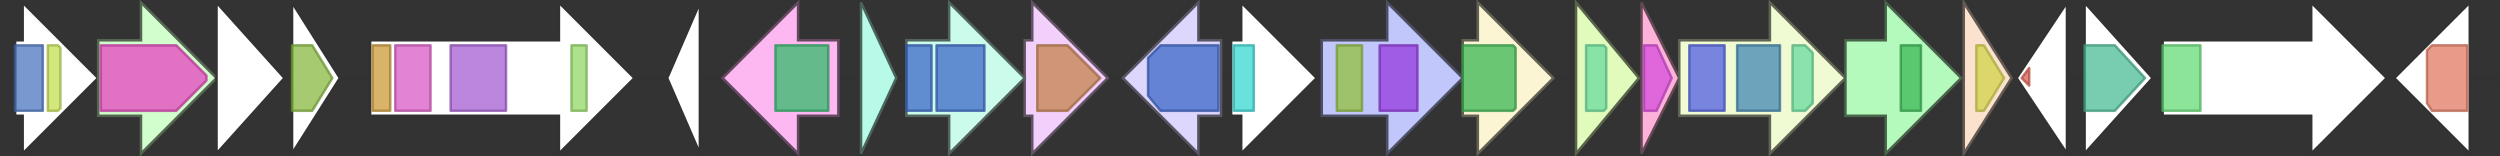 <svg version="1.1" baseProfile="full" xmlns="http://www.w3.org/2000/svg" width="993" height="62">
	<rect width="100%" height="100%" fill="#333333" stroke="none"/>
	<line x1="1" y1="31" x2="992" y2="31" style="stroke:rgb(50,50,50); stroke-width:3 "/>
	<g>
		<title>nucN</title>
		<polygon class="nucN" points="407,16 410,16 410,1 440,31 410,61 410,46 407,46" fill="rgb(243,207,252)" fill-opacity="1.0" stroke="rgb(97,82,100)" stroke-width="1" />
		<g>
			<title>PF02274</title>
			<polygon class="PF02274" points="412,18 424,18 437,31 424,44 412,44" stroke-linejoin="round" width="26" height="26" fill="rgb(194,129,75)" stroke="rgb(155,103,60)" stroke-width="1" opacity="0.75" />
		</g>
	</g>
	<g>
		<title>nucI</title>
		<polygon class="nucI" points="485,16 476,16 476,1 446,31 476,61 476,46 485,46" fill="rgb(221,215,254)" fill-opacity="1.0" stroke="rgb(88,86,101)" stroke-width="1" />
		<g>
			<title>PF00884</title>
			<polygon class="PF00884" points="456,23 461,18 484,18 484,44 461,44 456,38" stroke-linejoin="round" width="28" height="26" fill="rgb(61,103,198)" stroke="rgb(48,82,158)" stroke-width="1" opacity="0.75" />
		</g>
	</g>
	<g>
		<polygon class="NoName" points="489,16 493,16 493,1 523,31 493,61 493,46 489,46" fill="rgb(255,255,255)" fill-opacity="1.0" stroke="rgb(50,50,50)" stroke-width="1" />
		<g>
			<title>PF02195</title>
			<rect class="PF02195" x="490" y="18" stroke-linejoin="round" width="8" height="26" fill="rgb(55,214,209)" stroke="rgb(44,171,167)" stroke-width="1" opacity="0.75" />
		</g>
	</g>
	<g>
		<title>nucJ</title>
		<polygon class="nucJ" points="525,16 551,16 551,1 581,31 551,61 551,46 525,46" fill="rgb(194,199,251)" fill-opacity="1.0" stroke="rgb(77,79,100)" stroke-width="1" />
		<g>
			<title>PF02310</title>
			<rect class="PF02310" x="531" y="18" stroke-linejoin="round" width="10" height="26" fill="rgb(145,190,60)" stroke="rgb(115,152,48)" stroke-width="1" opacity="0.75" />
		</g>
		<g>
			<title>PF04055</title>
			<rect class="PF04055" x="548" y="18" stroke-linejoin="round" width="15" height="26" fill="rgb(149,56,222)" stroke="rgb(119,44,177)" stroke-width="1" opacity="0.75" />
		</g>
	</g>
	<g>
		<title>nucK</title>
		<polygon class="nucK" points="581,16 587,16 587,1 617,31 587,61 587,46 581,46" fill="rgb(251,245,211)" fill-opacity="1.0" stroke="rgb(100,98,84)" stroke-width="1" />
		<g>
			<title>PF13469</title>
			<polygon class="PF13469" points="581,18 601,18 602,19 602,43 601,44 581,44" stroke-linejoin="round" width="21" height="26" fill="rgb(59,182,84)" stroke="rgb(47,145,67)" stroke-width="1" opacity="0.75" />
		</g>
	</g>
	<g>
		<title>nucL</title>
		<polygon class="nucL" points="626,16 626,16 626,1 651,31 626,61 626,46 626,46" fill="rgb(224,251,188)" fill-opacity="1.0" stroke="rgb(89,100,75)" stroke-width="1" />
		<g>
			<title>PF08241</title>
			<polygon class="PF08241" points="630,18 637,18 638,19 638,43 637,44 630,44" stroke-linejoin="round" width="8" height="26" fill="rgb(106,219,159)" stroke="rgb(84,175,127)" stroke-width="1" opacity="0.75" />
		</g>
	</g>
	<g>
		<title>nucQ</title>
		<polygon class="nucQ" points="652,16 652,16 652,1 667,31 652,61 652,46 652,46" fill="rgb(253,178,217)" fill-opacity="1.0" stroke="rgb(101,71,86)" stroke-width="1" />
		<g>
			<title>PF02915</title>
			<polygon class="PF02915" points="653,18 658,18 664,31 658,44 653,44" stroke-linejoin="round" width="12" height="26" fill="rgb(214,77,220)" stroke="rgb(171,61,176)" stroke-width="1" opacity="0.75" />
		</g>
	</g>
	<g>
		<title>nucP</title>
		<polygon class="nucP" points="667,16 703,16 703,1 733,31 703,61 703,46 667,46" fill="rgb(240,250,211)" fill-opacity="1.0" stroke="rgb(96,100,84)" stroke-width="1" />
		<g>
			<title>PF02518</title>
			<rect class="PF02518" x="671" y="18" stroke-linejoin="round" width="14" height="26" fill="rgb(80,94,225)" stroke="rgb(64,75,180)" stroke-width="1" opacity="0.75" />
		</g>
		<g>
			<title>PF00204</title>
			<rect class="PF00204" x="690" y="18" stroke-linejoin="round" width="17" height="26" fill="rgb(66,134,179)" stroke="rgb(52,107,143)" stroke-width="1" opacity="0.75" />
		</g>
		<g>
			<title>PF08241</title>
			<polygon class="PF08241" points="712,18 717,18 720,21 720,41 717,44 712,44" stroke-linejoin="round" width="8" height="26" fill="rgb(106,219,159)" stroke="rgb(84,175,127)" stroke-width="1" opacity="0.75" />
		</g>
	</g>
	<g>
		<title>nucO</title>
		<polygon class="nucO" points="733,16 749,16 749,1 779,31 749,61 749,46 733,46" fill="rgb(180,250,189)" fill-opacity="1.0" stroke="rgb(72,100,75)" stroke-width="1" />
		<g>
			<title>PF13469</title>
			<rect class="PF13469" x="755" y="18" stroke-linejoin="round" width="8" height="26" fill="rgb(59,182,84)" stroke="rgb(47,145,67)" stroke-width="1" opacity="0.75" />
		</g>
	</g>
	<g>
		<title>nucV</title>
		<polygon class="nucV" points="780,16 780,16 780,1 799,31 780,61 780,46 780,46" fill="rgb(250,226,206)" fill-opacity="1.0" stroke="rgb(100,90,82)" stroke-width="1" />
		<g>
			<title>PF00156</title>
			<polygon class="PF00156" points="785,18 788,18 796,31 788,44 785,44" stroke-linejoin="round" width="13" height="26" fill="rgb(210,210,74)" stroke="rgb(168,168,59)" stroke-width="1" opacity="0.75" />
		</g>
	</g>
	<g>
		<polygon class="NoName" points="6,16 9,16 9,1 39,31 9,61 9,46 6,46" fill="rgb(255,255,255)" fill-opacity="1.0" stroke="rgb(50,50,50)" stroke-width="1" />
		<g>
			<title>PF01408</title>
			<rect class="PF01408" x="6" y="18" stroke-linejoin="round" width="11" height="26" fill="rgb(76,117,190)" stroke="rgb(60,93,152)" stroke-width="1" opacity="0.75" />
		</g>
		<g>
			<title>PF02894</title>
			<polygon class="PF02894" points="19,18 23,18 24,19 24,43 23,44 19,44" stroke-linejoin="round" width="5" height="26" fill="rgb(195,223,82)" stroke="rgb(155,178,65)" stroke-width="1" opacity="0.75" />
		</g>
	</g>
	<g>
		<polygon class="NoName" points="821,16 821,16 821,1 801,31 821,61 821,46 821,46" fill="rgb(255,255,255)" fill-opacity="1.0" stroke="rgb(50,50,50)" stroke-width="1" />
		<g>
			<title>PF00196</title>
			<polygon class="PF00196" points="803,31 806,27 806,34" stroke-linejoin="round" width="5" height="26" fill="rgb(219,94,82)" stroke="rgb(175,75,65)" stroke-width="1" opacity="0.75" />
		</g>
	</g>
	<g>
		<polygon class="NoName" points="828,16 828,16 828,1 855,31 828,61 828,46 828,46" fill="rgb(255,255,255)" fill-opacity="1.0" stroke="rgb(50,50,50)" stroke-width="1" />
		<g>
			<title>PF01048</title>
			<polygon class="PF01048" points="828,18 840,18 852,31 852,31 840,44 828,44" stroke-linejoin="round" width="24" height="26" fill="rgb(75,186,148)" stroke="rgb(60,148,118)" stroke-width="1" opacity="0.75" />
		</g>
	</g>
	<g>
		<polygon class="NoName" points="859,16 918,16 918,1 948,31 918,61 918,46 859,46" fill="rgb(255,255,255)" fill-opacity="1.0" stroke="rgb(50,50,50)" stroke-width="1" />
		<g>
			<title>PF13454</title>
			<rect class="PF13454" x="859" y="18" stroke-linejoin="round" width="15" height="26" fill="rgb(102,219,118)" stroke="rgb(81,175,94)" stroke-width="1" opacity="0.75" />
		</g>
	</g>
	<g>
		<polygon class="NoName" points="981,16 981,16 981,1 951,31 981,61 981,46 981,46" fill="rgb(255,255,255)" fill-opacity="1.0" stroke="rgb(50,50,50)" stroke-width="1" />
		<g>
			<title>PF00535</title>
			<polygon class="PF00535" points="964,20 966,18 980,18 980,44 966,44 964,41" stroke-linejoin="round" width="16" height="26" fill="rgb(224,122,96)" stroke="rgb(179,97,76)" stroke-width="1" opacity="0.75" />
		</g>
	</g>
	<g>
		<title>nucU</title>
		<polygon class="nucU" points="39,16 56,16 56,1 86,31 56,61 56,46 39,46" fill="rgb(210,253,204)" fill-opacity="1.0" stroke="rgb(84,101,81)" stroke-width="1" />
		<g>
			<title>PF00999</title>
			<polygon class="PF00999" points="40,18 70,18 82,30 82,32 70,44 40,44" stroke-linejoin="round" width="42" height="26" fill="rgb(229,67,191)" stroke="rgb(183,53,152)" stroke-width="1" opacity="0.75" />
		</g>
	</g>
	<g>
		<polygon class="NoName" points="86,16 86,16 86,1 113,31 86,61 86,46 86,46" fill="rgb(255,255,255)" fill-opacity="1.0" stroke="rgb(50,50,50)" stroke-width="1" />
	</g>
	<g>
		<polygon class="NoName" points="116,16 116,16 116,1 135,31 116,61 116,46 116,46" fill="rgb(255,255,255)" fill-opacity="1.0" stroke="rgb(50,50,50)" stroke-width="1" />
		<g>
			<title>PF00300</title>
			<polygon class="PF00300" points="116,18 124,18 132,31 124,44 116,44" stroke-linejoin="round" width="18" height="26" fill="rgb(135,184,63)" stroke="rgb(107,147,50)" stroke-width="1" opacity="0.75" />
		</g>
	</g>
	<g>
		<polygon class="NoName" points="147,16 222,16 222,1 252,31 222,61 222,46 147,46" fill="rgb(255,255,255)" fill-opacity="1.0" stroke="rgb(50,50,50)" stroke-width="1" />
		<g>
			<title>PF00486</title>
			<rect class="PF00486" x="148" y="18" stroke-linejoin="round" width="7" height="26" fill="rgb(204,153,57)" stroke="rgb(163,122,45)" stroke-width="1" opacity="0.75" />
		</g>
		<g>
			<title>PF03704</title>
			<rect class="PF03704" x="157" y="18" stroke-linejoin="round" width="14" height="26" fill="rgb(217,89,196)" stroke="rgb(173,71,156)" stroke-width="1" opacity="0.75" />
		</g>
		<g>
			<title>PF00931</title>
			<rect class="PF00931" x="179" y="18" stroke-linejoin="round" width="22" height="26" fill="rgb(165,94,211)" stroke="rgb(132,75,168)" stroke-width="1" opacity="0.75" />
		</g>
		<g>
			<title>PF13424</title>
			<rect class="PF13424" x="227" y="18" stroke-linejoin="round" width="6" height="26" fill="rgb(147,215,101)" stroke="rgb(117,172,80)" stroke-width="1" opacity="0.75" />
		</g>
	</g>
	<g>
		<polygon class="NoName" points="278,16 278,16 278,1 265,31 278,61 278,46 278,46" fill="rgb(255,255,255)" fill-opacity="1.0" stroke="rgb(50,50,50)" stroke-width="1" />
	</g>
	<g>
		<title>nucR</title>
		<polygon class="nucR" points="333,16 317,16 317,1 287,31 317,61 317,46 333,46" fill="rgb(254,184,241)" fill-opacity="1.0" stroke="rgb(101,73,96)" stroke-width="1" />
		<g>
			<title>PF00083</title>
			<rect class="PF00083" x="308" y="18" stroke-linejoin="round" width="21" height="26" fill="rgb(48,186,105)" stroke="rgb(38,148,84)" stroke-width="1" opacity="0.75" />
		</g>
	</g>
	<g>
		<title>nucM</title>
		<polygon class="nucM" points="342,16 342,16 342,1 356,31 342,61 342,46 342,46" fill="rgb(184,250,232)" fill-opacity="1.0" stroke="rgb(73,100,92)" stroke-width="1" />
	</g>
	<g>
		<title>nucG</title>
		<polygon class="nucG" points="360,16 377,16 377,1 407,31 377,61 377,46 360,46" fill="rgb(203,252,235)" fill-opacity="1.0" stroke="rgb(81,100,93)" stroke-width="1" />
		<g>
			<title>PF00884</title>
			<rect class="PF00884" x="360" y="18" stroke-linejoin="round" width="10" height="26" fill="rgb(61,103,198)" stroke="rgb(48,82,158)" stroke-width="1" opacity="0.75" />
		</g>
		<g>
			<title>PF00884</title>
			<rect class="PF00884" x="372" y="18" stroke-linejoin="round" width="19" height="26" fill="rgb(61,103,198)" stroke="rgb(48,82,158)" stroke-width="1" opacity="0.75" />
		</g>
	</g>
</svg>
